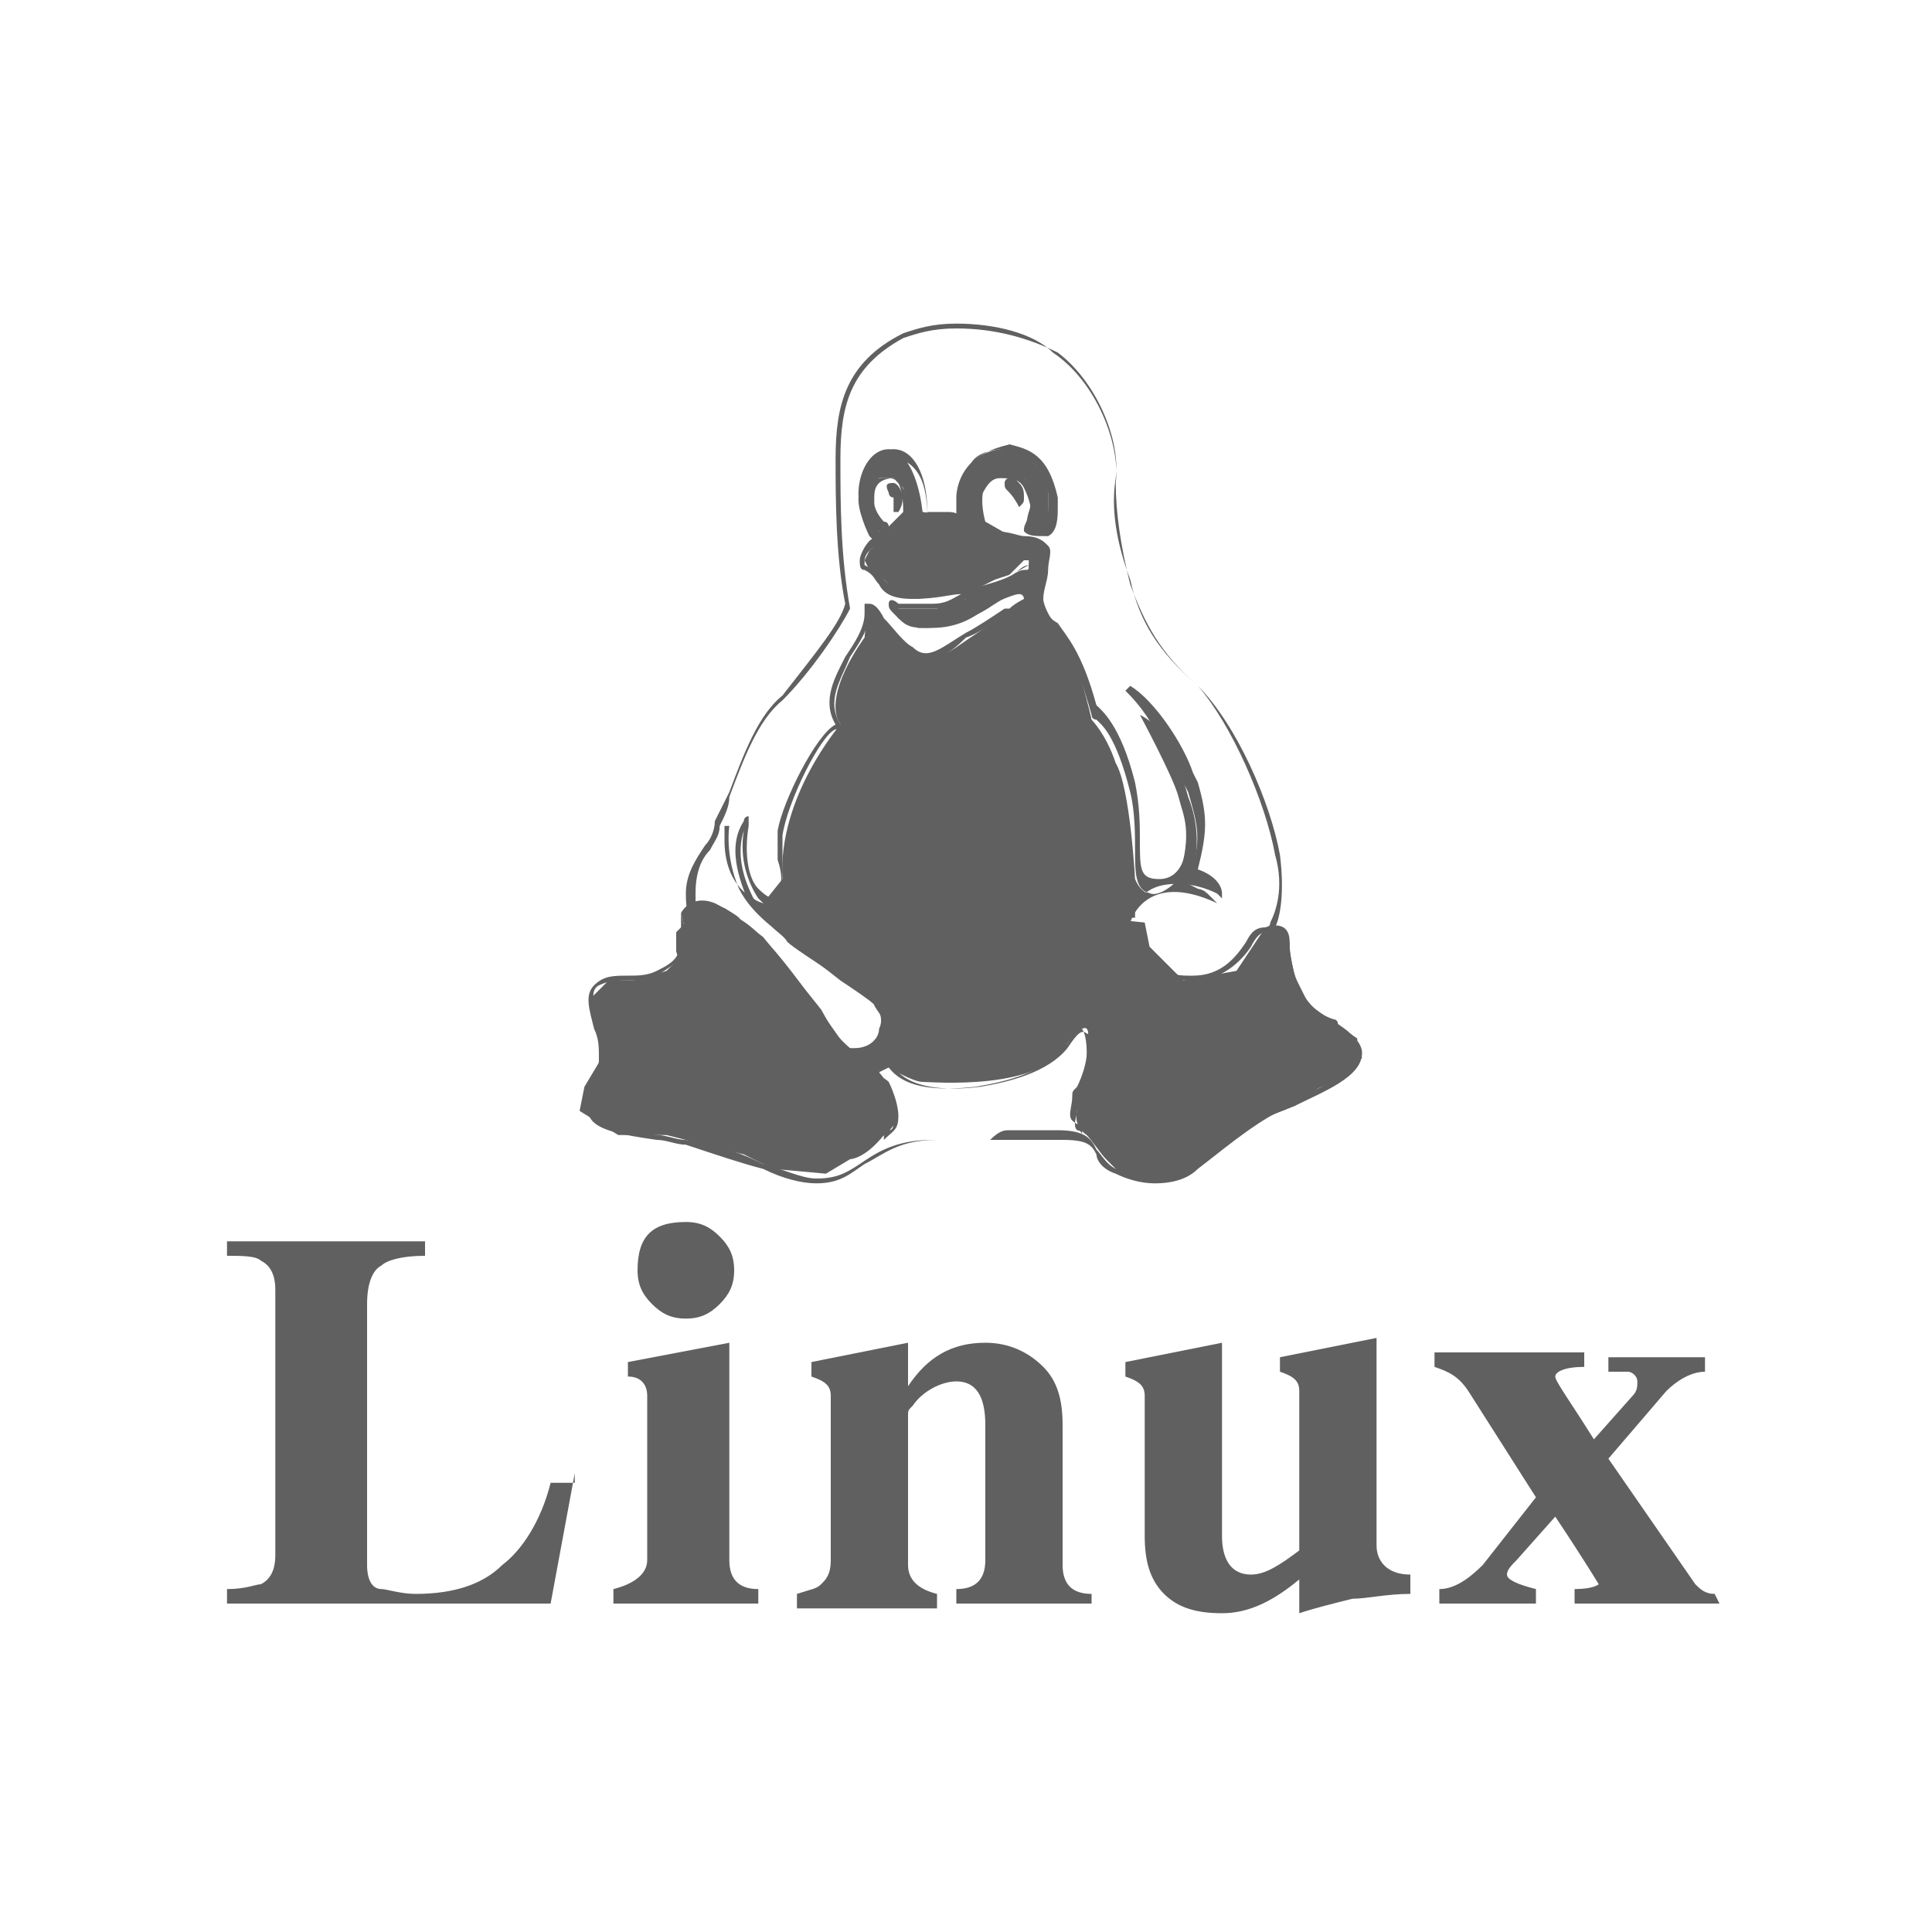 <?xml version="1.0" encoding="utf-8"?>
<!-- Generator: Adobe Illustrator 21.0.0, SVG Export Plug-In . SVG Version: 6.00 Build 0)  -->
<svg version="1.1" id="图层_1" xmlns="http://www.w3.org/2000/svg" xmlns:xlink="http://www.w3.org/1999/xlink" x="0px" y="0px"
	 width="40px" height="40px" viewBox="0 0 40 40" style="enable-background:new 0 0 40 40;" xml:space="preserve">
<style type="text/css">
	.st0{fill:#606060;}
</style>
<g>
	<g>
		<g>
			<g>
				<path class="st0" d="M11.9,30.5l-0.5,2.7H4.7v-0.3c0.4,0,0.6-0.1,0.7-0.1c0.2-0.1,0.3-0.3,0.3-0.6v-5.5c0-0.3-0.1-0.5-0.3-0.6
					C5.3,26,5,26,4.7,26v-0.3h4.1V26c-0.5,0-0.8,0.1-0.9,0.2c-0.2,0.1-0.3,0.4-0.3,0.8v5.4c0,0.3,0.1,0.5,0.3,0.5
					C8,32.9,8.3,33,8.6,33c0.8,0,1.4-0.2,1.8-0.6c0.4-0.3,0.8-0.9,1-1.7h0.5V30.5z"/>
				<path class="st0" d="M15.7,33.2h-3v-0.3c0.4-0.1,0.7-0.3,0.7-0.6v-3.4c0-0.2-0.1-0.4-0.4-0.4v-0.3l2.1-0.4v4.5
					c0,0.4,0.2,0.6,0.6,0.6C15.7,32.9,15.7,33.2,15.7,33.2z M15.2,26.3c0,0.3-0.1,0.5-0.3,0.7c-0.2,0.2-0.4,0.3-0.7,0.3
					s-0.5-0.1-0.7-0.3s-0.3-0.4-0.3-0.7c0-0.7,0.3-1,1-1c0.3,0,0.5,0.1,0.7,0.3C15.1,25.8,15.2,26,15.2,26.3z"/>
				<path class="st0" d="M22.7,33.2h-2.9v-0.3c0.4,0,0.6-0.2,0.6-0.6v-2.8c0-0.6-0.2-0.9-0.6-0.9c-0.3,0-0.7,0.2-0.9,0.5
					c-0.1,0.1-0.1,0.1-0.1,0.2v3.1c0,0.3,0.2,0.5,0.6,0.6v0.3h-2.9V33c0.3-0.1,0.4-0.1,0.5-0.2s0.2-0.2,0.2-0.5v-3.4
					c0-0.2-0.1-0.3-0.4-0.4v-0.3l2-0.4v0.9c0.4-0.6,0.9-0.9,1.6-0.9c0.5,0,0.9,0.2,1.2,0.5c0.3,0.3,0.4,0.7,0.4,1.2v2.9
					c0,0.4,0.2,0.6,0.6,0.6v0.2H22.7z"/>
				<path class="st0" d="M29.2,33c-0.5,0-0.9,0.1-1.2,0.1c-0.4,0.1-0.8,0.2-1.1,0.3v-0.7c-0.6,0.5-1.1,0.7-1.6,0.7s-0.9-0.1-1.2-0.4
					c-0.3-0.3-0.4-0.7-0.4-1.2v-2.9c0-0.2-0.1-0.3-0.4-0.4v-0.3l2-0.4v4c0,0.5,0.2,0.8,0.6,0.8c0.3,0,0.6-0.2,1-0.5v-3.3
					c0-0.2-0.1-0.3-0.4-0.4v-0.3l2-0.4V32c0,0.3,0.2,0.6,0.7,0.6V33z"/>
				<path class="st0" d="M35.6,33.2h-3v-0.3c0.4,0,0.5-0.1,0.5-0.1s-0.3-0.5-0.9-1.4l-0.8,0.9c-0.1,0.1-0.2,0.2-0.2,0.3
					c0,0.1,0.2,0.2,0.6,0.3v0.3h-2v-0.3c0.3,0,0.6-0.2,0.9-0.5l1.1-1.4l-1.4-2.2c-0.2-0.3-0.4-0.4-0.7-0.5V28h3.1v0.3
					c-0.4,0-0.6,0.1-0.6,0.2s0.3,0.5,0.8,1.3l0.8-0.9c0.1-0.1,0.1-0.2,0.1-0.3c0-0.1-0.1-0.2-0.2-0.2c0,0-0.1,0-0.4,0v-0.3h2v0.3
					c-0.3,0-0.6,0.2-0.8,0.4l-1.2,1.4l1.8,2.6c0.1,0.1,0.2,0.2,0.4,0.2L35.6,33.2L35.6,33.2z"/>
			</g>
			<g>
				<g>
					<path class="st0" d="M23.9,24.5c-0.3,0-0.6-0.1-0.8-0.2c-0.3-0.1-0.4-0.3-0.4-0.4c-0.1-0.2-0.2-0.3-0.7-0.3s-0.9,0-1.4,0
						c-0.4,0-0.8,0-1.2,0c-0.8,0-1.1,0.3-1.5,0.5c-0.3,0.2-0.5,0.4-1,0.4c-0.3,0-0.7-0.1-1.1-0.3c-0.4-0.1-1-0.3-1.6-0.5
						c-0.2,0-0.4-0.1-0.6-0.1c-0.7-0.1-1.3-0.2-1.4-0.5c-0.1-0.3,0-0.5,0.1-0.8c0.1-0.2,0.1-0.3,0.1-0.4c0-0.2,0-0.4-0.1-0.6
						c-0.1-0.4-0.2-0.7,0-0.9c0.2-0.2,0.4-0.2,0.7-0.2c0.2,0,0.4,0,0.6-0.1c0.4-0.2,0.5-0.3,0.5-0.8v-0.4l0.1,0.4
						c0.2,0.5,0,0.9-0.4,1.1c-0.2,0.1-0.5,0.2-0.9,0.1c-0.2,0-0.3,0-0.4,0.1s0,0.3,0.1,0.5c0,0.1,0.1,0.1,0.1,0.2
						c0.1,0.2,0.2,0.3,0.2,0.6c0,0.2-0.1,0.3-0.2,0.5c-0.1,0.2-0.2,0.3-0.2,0.5c0,0.1,0.1,0.2,0.3,0.2c0.2,0.1,0.5,0.1,0.8,0.2
						c0.3,0.1,0.7,0.1,1.1,0.2c0.3,0.1,0.5,0.1,0.8,0.2c0.5,0.2,1,0.3,1.4,0.3c0.4-0.1,0.7-0.2,0.8-0.5c0.3-0.6-0.3-1.5-0.4-1.6
						c-1-1.7-1.9-3-2.5-3c-0.1,0-0.2,0.1-0.3,0.1c-0.1,0.1-0.1,0-0.2,0c-0.1-0.1-0.1-0.4-0.1-0.5c0-0.4,0.2-0.7,0.4-1
						c0.1-0.1,0.2-0.3,0.2-0.5c0.1-0.2,0.2-0.4,0.3-0.6c0.3-0.8,0.6-1.6,1.1-2c0.7-0.9,1.2-1.5,1.3-1.9c-0.2-1-0.2-2.2-0.2-3
						c0-1.1,0.2-2,1.4-2.6c0.3-0.1,0.6-0.2,1.1-0.2l0,0c0.8,0,1.6,0.2,2,0.6c0.9,0.6,1.4,1.9,1.3,2.7c0,0.6,0.1,1.3,0.3,2.1
						c0.3,0.8,0.6,1.4,1.4,2.1c0.8,0.8,1.5,2.4,1.7,3.5c0.1,0.8,0,1.3-0.1,1.5c-0.1,0.1-0.1,0.1-0.2,0.1c-0.1,0-0.2,0.1-0.3,0.3
						c-0.2,0.3-0.6,0.7-1.2,0.7l0,0c0,0,0,0-0.1,0c-0.6,0-0.8-0.3-0.9-0.6c0-0.1-0.1-0.1-0.1-0.2c-0.1-0.2-0.2-0.3-0.3-0.3
						s-0.2,0.2-0.3,0.4c0,0.4,0,0.8,0.1,1.1c0.2,0.6,0.1,1.3,0,1.9c-0.1,0.4,0,0.7,0.2,1c0.2,0.2,0.4,0.3,0.7,0.3s0.6-0.1,0.9-0.3
						c0.8-0.6,1-0.7,2.1-1.1c0.8-0.3,1-0.5,1-0.6c0-0.2-0.3-0.3-0.8-0.5c-0.3-0.1-0.6-0.4-0.7-0.9c-0.1-0.4,0-0.8,0.1-0.9l0.1-0.1
						v0.1c0.1,1.1,0.6,1.4,0.9,1.5c0,0,0.1,0,0.1,0.1c0.3,0.2,0.5,0.4,0.5,0.6c0,0.5-0.8,0.8-1.4,1.1c-0.1,0-0.2,0.1-0.3,0.1
						c-0.6,0.3-1.3,0.9-1.7,1.2C24.6,24.4,24.3,24.5,23.9,24.5z M20.9,23.4c0.3,0,0.6,0,1,0c0.6,0,0.7,0.2,0.8,0.4
						c0.1,0.1,0.2,0.3,0.4,0.4c0.2,0.1,0.5,0.1,0.8,0.1c0.4,0,0.7-0.1,0.8-0.2c0.3-0.2,1.1-0.9,1.7-1.2c0.1,0,0.2-0.1,0.3-0.1
						c0.5-0.2,1.4-0.6,1.4-1c0-0.2-0.1-0.3-0.4-0.5c0,0-0.1,0-0.1-0.1c-0.3-0.2-0.9-0.4-1-1.4c0,0.1-0.1,0.4,0,0.6
						c0,0.2,0.2,0.6,0.6,0.8c0.5,0.2,0.8,0.4,0.8,0.7c0,0.3-0.3,0.5-1,0.7c-1,0.3-1.2,0.4-2,1.1c-0.3,0.2-0.6,0.4-1,0.4
						c-0.3,0-0.6-0.1-0.8-0.3c-0.2-0.2-0.3-0.6-0.2-1.1c0.1-0.7,0.2-1.3,0-1.9c-0.1-0.3-0.1-0.7-0.1-1c0.1-0.3,0.2-0.5,0.4-0.5
						c0.1,0,0.3,0.1,0.4,0.3c0,0.1,0.1,0.1,0.1,0.2c0.2,0.2,0.3,0.4,0.8,0.4c0,0,0,0,0.1,0l0,0c0.6,0,0.9-0.4,1.1-0.7
						c0.1-0.2,0.2-0.3,0.4-0.3c0,0,0.1,0,0.1-0.1c0.1-0.2,0.3-0.7,0.1-1.4c-0.2-1.1-0.9-2.7-1.6-3.5c-0.8-0.7-1.2-1.3-1.4-2.2
						c-0.3-0.8-0.4-1.5-0.3-2.1c0.1-0.8-0.4-2-1.2-2.6c-0.6-0.3-1.3-0.5-2.1-0.5l0,0c-0.5,0-0.8,0.1-1.1,0.2
						c-1.1,0.6-1.3,1.4-1.3,2.5c0,0.9,0,2,0.2,3.1l0,0l0,0c-0.2,0.4-0.8,1.3-1.4,1.9c-0.5,0.4-0.8,1.2-1.1,2c0,0.2-0.1,0.4-0.2,0.6
						c0,0.2-0.1,0.3-0.2,0.5c-0.2,0.2-0.3,0.5-0.3,0.9c0,0.3,0,0.5,0.1,0.5l0,0c0.1-0.1,0.2-0.1,0.4-0.1c0.7,0,1.5,1.2,2.7,2.9
						c0.1,0.1,0.7,1.1,0.4,1.8c-0.2,0.2-0.5,0.4-1,0.4c-0.4,0-0.9-0.1-1.4-0.3c-0.3-0.1-0.5-0.2-0.8-0.2c-0.4-0.1-0.8-0.2-1.1-0.2
						c-0.3-0.1-0.6-0.1-0.8-0.2c-0.3-0.1-0.4-0.2-0.4-0.3c0-0.2,0.1-0.3,0.2-0.5c0.1-0.1,0.2-0.3,0.2-0.4c0-0.2-0.1-0.4-0.1-0.5
						c0-0.1-0.1-0.1-0.1-0.2c-0.1-0.3-0.2-0.5,0-0.6c-0.2-0.2,0-0.2,0.3-0.2s0.6,0,0.8-0.1c0.2-0.1,0.3-0.3,0.3-0.6
						c0,0.2-0.2,0.3-0.5,0.5c-0.2,0.1-0.4,0.1-0.6,0.1s-0.4,0-0.6,0.1c-0.2,0.1-0.1,0.4,0,0.7c0.1,0.2,0.1,0.5,0.1,0.7
						c0,0.2-0.1,0.3-0.2,0.5c-0.1,0.2-0.2,0.5-0.1,0.7c0.1,0.3,0.7,0.4,1.4,0.5c0.2,0,0.4,0.1,0.6,0.1c0.7,0.1,1.2,0.3,1.6,0.5
						c0.4,0.1,0.8,0.3,1.1,0.3c0.4,0,0.6-0.1,0.9-0.3c0.3-0.2,0.7-0.5,1.5-0.5c0.4,0,0.8,0,1.2,0C20.7,23.4,20.8,23.4,20.9,23.4z
						 M18.3,23.6v-0.1c0-0.7-0.2-0.9-0.4-1.2c-0.1-0.2-0.2-0.3-0.3-0.5v-0.1h0.1c0.3,0,0.5-0.2,0.5-0.4c0.1-0.2,0-0.4-0.1-0.5
						c-0.1-0.1-0.4-0.3-0.7-0.5c-0.5-0.4-1.2-0.9-1.4-1.1c-0.1-0.1-0.1-0.2-0.2-0.2c-0.1-0.1-0.2-0.2-0.3-0.3
						c-0.1-0.3-0.5-1.1-0.1-1.7c0,0,0-0.1,0.1-0.1l0,0l0,0c0,0,0,0.1,0,0.2c-0.1,0.6,0,1.1,0.2,1.3c0.2,0.2,0.3,0.2,0.3,0.2
						s0,0,0.1-0.1c0.1-0.2,0.1-0.4,0-0.7c0-0.2,0-0.4,0-0.6c0.1-0.6,0.8-2,1.2-2.2c-0.3-0.5,0-1,0.2-1.4c0.2-0.3,0.4-0.6,0.4-0.9
						c0-0.1,0-0.1,0-0.2c0,0,0,0,0.1,0s0.2,0.1,0.3,0.3c0.2,0.2,0.4,0.5,0.6,0.6c0.3,0.3,0.6,0,1.1-0.3c0.2-0.1,0.5-0.3,0.8-0.5h0.1
						c0.1-0.1,0.3-0.2,0.3-0.2s0-0.1-0.1-0.1c-0.1,0-0.3,0.1-0.6,0.2c-0.3,0.3-0.7,0.5-1.2,0.5c-0.4,0-0.5,0-0.7-0.2
						c-0.2-0.2-0.2-0.2-0.2-0.3s0.1-0.1,0.2,0c0.1,0,0.3,0,0.4,0s0.2,0,0.3,0c0.3,0,0.4-0.1,0.6-0.2H20c0.1,0,0.2-0.1,0.3-0.1h0.1
						c-0.1,0-0.3,0.1-0.4,0.1c-0.1,0-0.1,0-0.1,0c-0.2,0-0.5,0.1-1,0.1c-0.4,0-0.6-0.1-0.7-0.3c-0.1-0.1-0.1-0.2-0.3-0.3
						c-0.1,0-0.1-0.1-0.1-0.2c0-0.1,0.1-0.3,0.2-0.4c0,0,0.1-0.1,0.2-0.1c0,0,0.2-0.1,0.2-0.2c0,0,0.2-0.2,0.3-0.3
						c0-0.1,0-0.4-0.1-0.6c0,0-0.1-0.1-0.1-0.1l0,0c-0.2,0-0.3,0.1-0.3,0.1c-0.1,0.1-0.1,0.2-0.1,0.4c0,0.2,0.2,0.4,0.2,0.4
						c0.1,0,0.1,0.1,0.1,0.1c0,0.1-0.1,0.2-0.2,0.3c-0.1,0-0.1,0-0.2-0.1c-0.1-0.2-0.3-0.7-0.2-0.9c0-0.3,0.2-0.9,0.7-0.9
						c0.4,0,0.7,0.5,0.7,1.3c0,0,0.1,0,0.2,0s0.1,0,0.2,0c0.1,0,0.2,0,0.3,0.1l0,0c0-0.2-0.1-0.7,0.2-1.1c0.2-0.2,0.4-0.3,0.8-0.4
						l0,0l0,0c0.4,0.1,0.8,0.2,1,1.1l0,0l0,0c0,0,0,0.1,0,0.2c0,0.2,0,0.5-0.2,0.6c-0.3,0-0.4,0-0.5-0.1c0-0.1,0-0.1,0.1-0.3
						c0.1-0.1,0-0.4-0.1-0.6c-0.1-0.2-0.3-0.2-0.5-0.2c-0.2,0-0.3,0.2-0.4,0.4c-0.1,0.3,0,0.5,0,0.6c0.1,0,0.2,0.1,0.3,0.1
						c0.3,0,0.5,0.1,0.6,0.1c0.3,0,0.4,0.1,0.5,0.2c0.1,0.1,0,0.3,0,0.5s-0.1,0.4-0.1,0.6c0,0.2,0.1,0.4,0.3,0.5
						c0.2,0.3,0.5,0.6,0.8,1.7l0,0c0.1,0.1,0.5,0.4,0.8,1.6c0.1,0.5,0.1,0.9,0.1,1.2c0,0.6,0,0.8,0.4,0.8c0.2,0,0.4-0.1,0.5-0.4
						c0.3-1-0.3-2.2-0.6-2.7c-0.2-0.4-0.5-0.7-0.6-0.8l0.1-0.1c0.5,0.3,1.1,1.2,1.3,1.8l0.1,0.2c0.2,0.7,0.2,1,0,1.8l0,0
						c0.3,0.1,0.5,0.3,0.5,0.5v0.1l-0.1-0.1c-0.2-0.1-0.5-0.2-0.8-0.2c-0.2,0-0.8,0-0.9,0.6V19h-0.1c-0.2,0-0.4,0-0.5,0.2
						c-0.3,0.4-0.2,1-0.1,1.6c0,0.3,0.1,0.6,0.1,0.8c0,0.3-0.1,0.7-0.2,1c0,0.2-0.1,0.4-0.1,0.6v0.1h-0.1c-0.1,0-0.2,0-0.3-0.1
						c-0.1-0.1,0-0.3,0-0.5c0-0.1,0-0.1,0.1-0.2c0.1-0.2,0.2-0.5,0.2-0.7c0-0.4-0.1-0.5-0.1-0.5s-0.1,0-0.3,0.3
						c-0.4,0.6-1.3,0.8-1.9,0.9c-0.9,0.1-1.5,0-1.8-0.4c-0.1-0.1-0.2,0-0.2,0s0,0,0,0.1s0.1,0.1,0.2,0.2c0.1,0.2,0.2,0.5,0.2,0.7
						C18.6,23.4,18.5,23.4,18.3,23.6L18.3,23.6z M17.8,21.8c0.1,0.2,0.1,0.3,0.2,0.4c0.2,0.3,0.4,0.5,0.4,1.2c0.1,0,0.1-0.1,0.1-0.2
						c0.1-0.2-0.1-0.4-0.1-0.6c-0.1-0.1-0.1-0.2-0.2-0.2c-0.1-0.1-0.1-0.1-0.1-0.2c0,0,0.2-0.1,0.3-0.1c0.1,0,0.1,0,0.2,0.1
						c0.3,0.3,0.9,0.4,1.7,0.3c0.6-0.1,1.4-0.3,1.8-0.8c0.2-0.3,0.3-0.4,0.4-0.3c0.1,0,0.1,0.1,0.1,0.6c0,0.3-0.1,0.5-0.2,0.8
						c0,0.1,0,0.1-0.1,0.2c0,0.1-0.1,0.3,0,0.4c0,0,0.1,0,0.1,0.1c0-0.2,0.1-0.4,0.1-0.6c0.1-0.3,0.1-0.7,0.2-1c0-0.2,0-0.5-0.1-0.7
						c-0.1-0.6-0.2-1.3,0.2-1.7c0.3-0.4,0.4-0.5,0.6-0.5c0-0.3,0.2-0.5,0.5-0.5c-0.4,0-0.4-0.4-0.4-0.9c0-0.3,0-0.8-0.1-1.2
						c-0.3-1.2-0.6-1.4-0.7-1.5c0,0-0.1,0-0.1-0.1l0,0c-0.3-1.1-0.6-1.5-0.8-1.7c-0.1-0.2-0.2-0.4-0.3-0.6c0-0.2,0-0.4,0.1-0.6
						c0-0.2,0.1-0.3,0-0.4c0-0.1-0.2-0.2-0.4-0.2c-0.1-0.1-0.3-0.2-0.5-0.3c-0.1,0-0.3-0.1-0.3-0.1c-0.1,0-0.2-0.2-0.2-0.5
						c0-0.3,0.2-0.7,0.5-0.7c0.3,0,0.5,0.2,0.6,0.3c0.1,0.2,0.2,0.5,0.1,0.7c-0.1,0.1-0.1,0.2-0.1,0.2s0.1,0.1,0.3,0
						c0.1,0,0.1-0.3,0.1-0.5c0-0.1,0-0.2,0-0.2c-0.2-0.7-0.5-0.8-0.9-0.9c-0.3,0-0.6,0.1-0.7,0.3c-0.2,0.3-0.2,0.8-0.1,1
						c0,0.1,0,0.1,0,0.2c0,0,0,0,0,0c0.1,0.1,0,0.2,0,0.2l0,0l0,0c-0.1,0-0.1,0-0.1-0.1c0,0-0.1-0.1-0.1,0v-0.1c0.1,0,0.1,0,0.2,0
						c-0.1,0-0.2,0-0.3,0c-0.1,0-0.1,0-0.2,0s-0.3,0-0.3,0s0,0,0-0.1c0-0.7-0.2-1.1-0.6-1.2l0,0c-0.6-0.1-0.7,0.5-0.7,0.7
						c0,0.3,0.2,0.8,0.3,0.8l0.1-0.1l0,0c-0.2,0-0.3-0.3-0.4-0.5c0-0.1,0-0.3,0.1-0.4s0.2-0.1,0.4-0.1l0,0c0.2,0,0.3,0.2,0.4,0.4
						c0,0.2,0.1,0.5,0,0.5l0,0h0.1v0.1c-0.1,0-0.2,0.1-0.2,0.1v0.1h-0.1V11l0,0l0,0c0-0.1,0,0-0.1,0c0,0.1-0.2,0.2-0.3,0.3
						c-0.1,0-0.1,0-0.2,0.1c-0.1,0.1-0.1,0.2-0.1,0.2v0.1c0.2,0.1,0.3,0.2,0.4,0.3c0.1,0.1,0.2,0.2,0.6,0.3c0.4,0,0.8-0.1,1.1-0.1
						h0.1c0.3-0.1,0.8-0.2,1-0.4c0.1-0.1,0.2-0.1,0.2-0.1h0.1c0.1,0,0.1,0.1,0.1,0.2c0,0,0,0.2-0.3,0.2c-0.2,0-0.5,0.1-0.7,0.2
						c-0.1,0-0.2,0.1-0.3,0.1H20c-0.2,0.1-0.3,0.2-0.6,0.2c-0.1,0-0.2,0-0.3,0c-0.2,0-0.3,0-0.4,0c0,0,0,0-0.1,0l0.1,0.1
						c0.1,0.1,0.3,0.2,0.7,0.2s0.9-0.3,1.2-0.4c0.2-0.2,0.4-0.3,0.6-0.3c0.1,0,0.2,0.1,0.2,0.2c0,0.1-0.2,0.2-0.5,0.4h-0.1
						c-0.3,0.1-0.5,0.3-0.8,0.4c-0.3,0.3-0.6,0.5-0.9,0.5c-0.1,0-0.2,0-0.3-0.1c-0.2-0.1-0.4-0.4-0.6-0.7c-0.1,0-0.2-0.2-0.2-0.2
						l0,0c0,0.3-0.2,0.6-0.4,0.9c-0.2,0.5-0.5,0.9-0.2,1.4v0.1h-0.1c-0.3,0.1-1,1.5-1.1,2.2c0,0.2,0,0.4,0,0.6c0,0.3,0,0.5-0.1,0.7
						c0,0.1,0,0.2-0.1,0.2l0,0c-0.1,0-0.2-0.1-0.3-0.2c-0.2-0.3-0.4-0.8-0.3-1.4c-0.2,0.6,0.1,1.2,0.2,1.4c0.1,0.1,0.2,0.2,0.3,0.3
						c0,0,0.1,0.1,0.2,0.2c0.2,0.2,0.9,0.7,1.4,1.1c0.3,0.2,0.6,0.5,0.7,0.6c0.2,0.2,0.2,0.4,0.2,0.7C18.3,21.6,18.1,21.8,17.8,21.8
						z M24.4,18.4c0.2,0,0.4,0,0.6,0.1c-0.1-0.1-0.2-0.1-0.3-0.1l-0.1-0.1v-0.1c0.3-0.8,0.2-1.1,0-1.8l-0.1-0.2
						c-0.1-0.4-0.4-0.9-0.7-1.3c0.1,0.1,0.2,0.2,0.2,0.3c0.3,0.5,0.9,1.7,0.6,2.8C24.6,18.2,24.4,18.3,24.4,18.4L24.4,18.4z
						 M21.3,11.7C21.2,11.7,21.2,11.7,21.3,11.7c-0.2,0.1-0.3,0.2-0.4,0.2c0.1,0,0.2-0.1,0.3-0.1C21.3,11.8,21.3,11.8,21.3,11.7
						L21.3,11.7L21.3,11.7z M18.6,10.6c-0.1,0-0.1,0-0.1,0c0-0.1,0-0.1,0-0.2v-0.1l0,0c-0.1,0-0.1-0.1-0.1-0.1
						c-0.1-0.2,0-0.2,0.1-0.2S18.8,10.3,18.6,10.6C18.7,10.6,18.7,10.6,18.6,10.6z M21.1,10.5L21.1,10.5L21.1,10.5
						c-0.1-0.2-0.2-0.3-0.2-0.3c-0.1-0.1-0.1-0.1-0.1-0.2c0,0,0-0.1,0.1-0.1l0,0c0.1,0,0.1,0,0.2,0.1s0.1,0.2,0.1,0.3
						C21.2,10.4,21.2,10.4,21.1,10.5L21.1,10.5z"/>
				</g>
				<path class="st0" d="M19.1,10.6c0,0-0.1-1.2-0.7-1.3c-0.6,0-0.9,1.2-0.3,1.7h0.2v-0.1v-0.1h-0.1l-0.1-0.2L18,10.2l0.2-0.3h0.3
					l0.2,0.2l0.1,0.3v0.2l-0.1,0.2l-0.1,0.1L18.5,11l-0.3,0.2L18,11.4l-0.1,0.2l0.1,0.2l0.3,0.2l0.3,0.3l0.4,0.1l0.6-0.1l0.6-0.1
					l0.4-0.2l0.3-0.1l0.2-0.2l0.1-0.1h0.1v0.1l0,0.2L21.1,12l-0.5,0.1L20,12.4l-0.6,0.2h-0.9l0.1,0.2L19,13h0.2c0,0,0.7,0,1.4-0.5
					c0.8-0.5,0.6,0,0.6,0c-0.1,0-1.4,0.9-1.4,0.9s-0.8,0.6-1.2,0c-0.4-0.7-0.6-0.8-0.6-0.8s-0.1,0.5-0.1,0.6c0,0-0.9,1.2-0.5,1.8
					c0,0-1.3,1.5-1.2,3.2l-0.4,0.5c0,0-0.8-0.2-0.8-1.3v-0.3h0.1c0,0-0.1,0.6,0.2,1.3c0.3,0.6,0.9,0.9,1,1.1
					c0.2,0.2,1.7,1.1,1.8,1.3c0,0.1,0.4,0.4,0.1,0.7c-0.3,0.3-0.5,0.3-0.5,0.3l0.4,0.6c0,0,0.3,0.7,0.2,1c-0.1,0.3,0.2-0.1,0.2-0.1
					s0.3-0.4-0.3-1.1l0.2-0.1c0,0,0.5,0.3,0.7,0.3c0.2,0,2.5,0.2,3-0.8c0,0,0.3-0.4,0.4-0.3s0.1,1.1-0.1,1.3
					c-0.1,0.2-0.2,0.7,0.2,0.7c0,0,0.3-1.1,0.2-2.2c0-1.2-0.4-1.8,0.6-2c0,0,0.3-1.1,1.8-0.4L25,18.5l-0.4-0.2c0,0,0.4-0.8,0-1.8
					c-0.3-1.1-0.6-1.5-1-1.7c0,0,0.7,1.3,0.8,1.7c0.1,0.4,0.3,0.7,0,1.7c0,0-0.6,0.7-0.9,0c0,0-0.1-1.9-0.4-2.4
					c-0.2-0.6-0.5-0.9-0.5-0.9s-0.3-1.4-0.7-1.9s-0.4-0.9-0.2-1.4c0,0,0-0.3-0.6-0.4l-0.7-0.4c0,0-0.3-1,0.4-1
					c0.8,0,0.5,0.8,0.5,0.8s-0.1,0.3,0,0.4c0.1,0,0.4,0,0.4-0.1c0-0.2,0-0.8,0-0.8s-0.3-0.9-1-0.8c-0.7,0.1-0.9,0.7-0.9,1
					s0,0.4,0,0.4L19.1,10.6z"/>
				<polygon class="st0" points="14.3,19 14.7,18.9 15,18.8 15.8,19.4 17,20.9 17.9,22.5 17.9,23.6 17.5,23.9 16.7,24 15.4,23.7 
					14.7,23.5 13.8,23.4 13.2,23.2 12.5,23 12.5,22.4 12.8,22 12.7,21.7 12.5,21.2 12.4,20.7 12.8,20.5 13.1,20.5 13.5,20.4 
					13.8,20.3 14,20.2 14.1,20 14,19.7 14,19.3 				"/>
				<path class="st0" d="M14.1,18.9c0,0,0.2-0.4,0.7-0.2c0.4,0.2,0.5,0.3,0.5,0.3s1.8,2.3,2.3,2.7c0.4,0.4,1.1,1.4,0.7,1.8
					C17.9,24,17.6,24,17.6,24l-0.5,0.3L16,24.2l-0.6-0.3l-0.8-0.2l-0.8-0.2h-1L12,23l0.1-0.5l0.3-0.5v-0.7l-0.2-0.6l0.4-0.4h0.5
					l0.4-0.1l0.3-0.1l0.3-0.3l0.2-0.2l-0.1-0.3L14.1,18.9z"/>
				<path class="st0" d="M26.7,19.5c0-0.5-0.5-0.3-0.5-0.3l-0.6,0.9l-1.1,0.2l-0.7-0.7l-0.1-0.5l-1-0.1l-0.2,1.8l0.1,1.9L22.3,23
					c0,0-0.1,0.3,0.2,0.5c0.1,0.1,0.3,0.4,0.4,0.5c0.2,0.2,0.3,0.3,0.3,0.3l1,0.1l0.7-0.3l0.9-0.8l1-0.4l0.8-0.6l0.5-0.3v-0.5
					l-0.3-0.2l-0.7-0.5l-0.3-0.6l-0.1-0.5L26.7,19.5z"/>
			</g>
		</g>
		<path class="st0" d="M27.8,21.4l0.3,0.2l0.1,0.3L28,22.1l-0.4,0.3l-0.7,0.3c0,0-0.1-0.4-0.1-0.5l0.7-0.7L27.8,21.4z"/>
	</g>
</g>
</svg>
